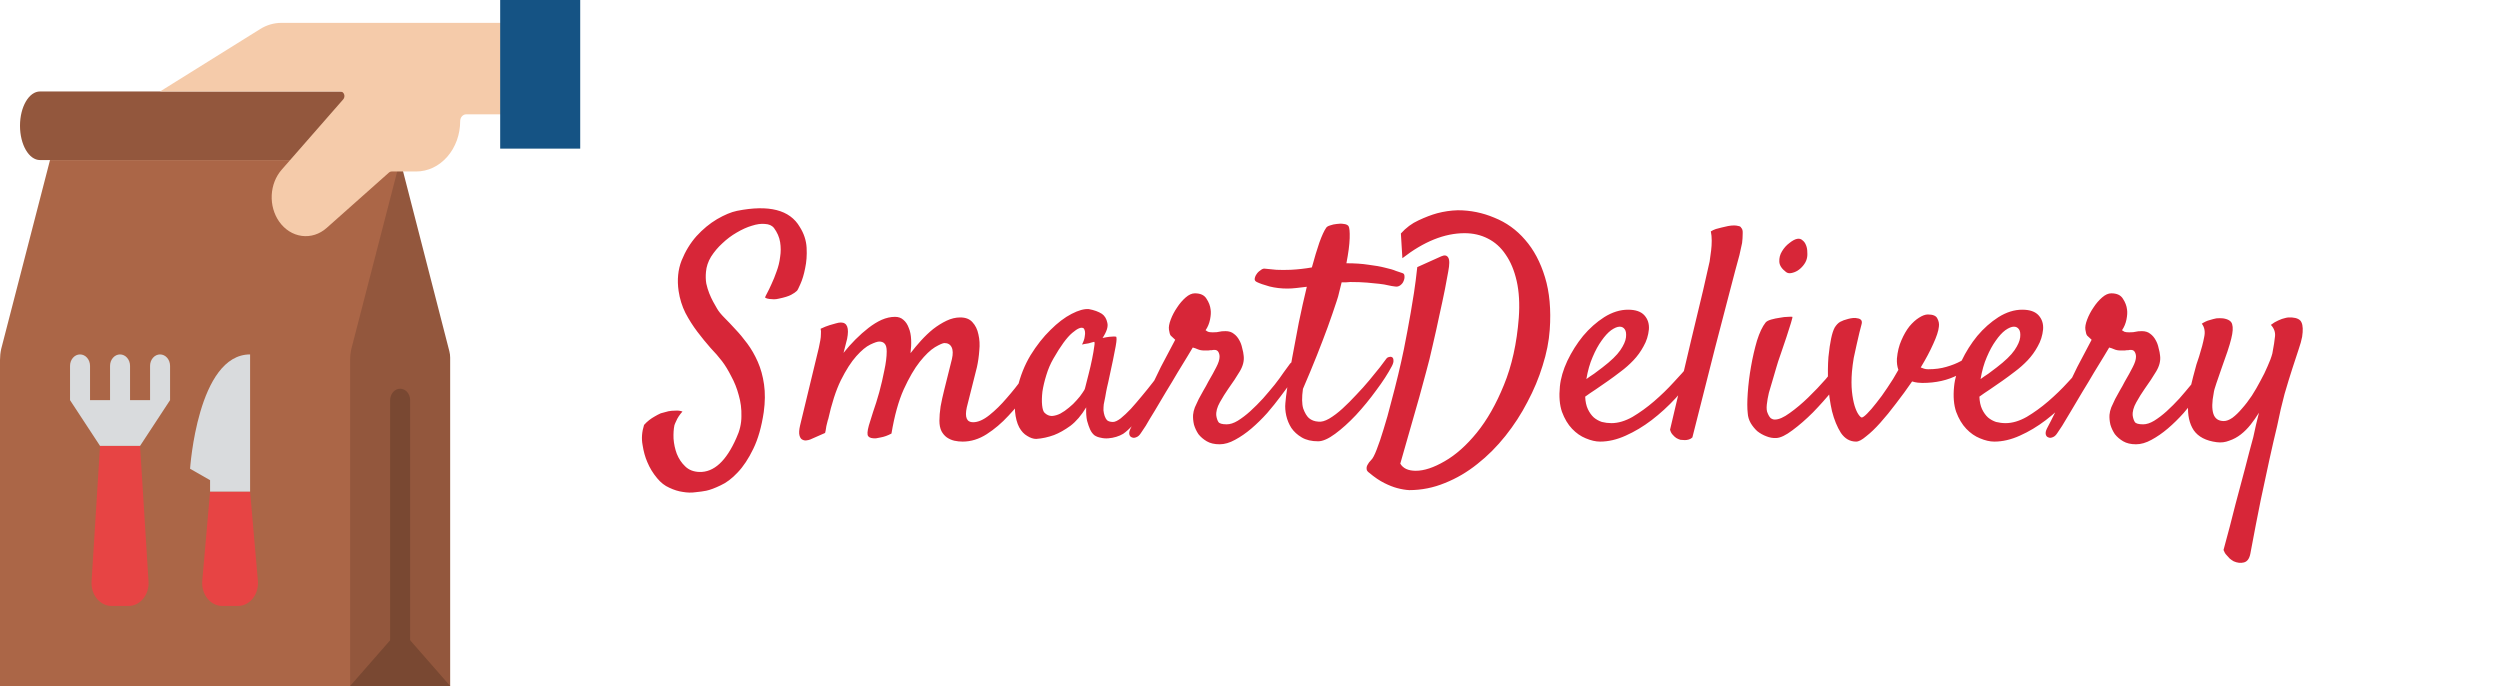 <svg width="164" height="45" viewBox="0 0 164 45" fill="none" xmlns="http://www.w3.org/2000/svg">
<path d="M26.25 10.5L29.478 23.043C29.513 23.18 29.531 23.323 29.531 23.466V45H19.031V10.5H26.25Z" fill="#93573D"/>
<path d="M26.25 42.75C26.076 42.75 25.909 42.671 25.786 42.53C25.663 42.39 25.594 42.199 25.594 42V26.25C25.594 26.051 25.663 25.86 25.786 25.72C25.909 25.579 26.076 25.5 26.25 25.5C26.424 25.5 26.591 25.579 26.714 25.72C26.837 25.86 26.906 26.051 26.906 26.25V42C26.906 42.199 26.837 42.39 26.714 42.53C26.591 42.671 26.424 42.75 26.25 42.75Z" fill="#794832"/>
<path d="M22.969 45H0V23.619C1.63521e-05 23.374 0.026 23.13 0.078 22.892L3.281 10.5H26.25L23.047 22.892C22.995 23.13 22.969 23.374 22.969 23.619V45Z" fill="#AB6647"/>
<path d="M8.434 39.75H7.316C7.136 39.75 6.957 39.708 6.792 39.625C6.627 39.543 6.478 39.423 6.355 39.272C6.232 39.121 6.138 38.943 6.078 38.749C6.018 38.555 5.994 38.349 6.007 38.143L6.562 29.25H9.187L9.743 38.143C9.756 38.349 9.732 38.555 9.672 38.749C9.612 38.943 9.518 39.121 9.395 39.272C9.272 39.423 9.123 39.543 8.958 39.625C8.793 39.708 8.614 39.75 8.434 39.75Z" fill="#E74444"/>
<path d="M15.612 39.75H14.575C14.392 39.75 14.211 39.706 14.043 39.621C13.875 39.536 13.725 39.412 13.602 39.257C13.479 39.101 13.386 38.918 13.329 38.719C13.271 38.52 13.251 38.309 13.269 38.101L13.781 32.25H16.406L16.918 38.101C16.936 38.309 16.916 38.52 16.859 38.719C16.802 38.918 16.709 39.101 16.585 39.257C16.462 39.412 16.312 39.536 16.145 39.621C15.977 39.706 15.796 39.75 15.612 39.75Z" fill="#E74444"/>
<path d="M2.625 6C1.9 6 1.312 7.007 1.312 8.25C1.312 9.493 1.9 10.5 2.625 10.5H26.25V6H2.625Z" fill="#93573D"/>
<path d="M30.188 7.947C30.188 8.381 30.113 8.811 29.968 9.211C29.822 9.612 29.61 9.976 29.341 10.283C29.073 10.589 28.754 10.833 28.404 10.999C28.053 11.165 27.677 11.25 27.298 11.25H25.685C25.626 11.25 25.569 11.272 25.522 11.314L21.427 14.954C20.963 15.366 20.377 15.553 19.794 15.474C19.21 15.396 18.678 15.058 18.311 14.534C17.968 14.043 17.795 13.425 17.825 12.798C17.856 12.171 18.087 11.579 18.476 11.135L22.517 6.516C22.554 6.474 22.579 6.42 22.59 6.361C22.6 6.303 22.595 6.242 22.574 6.187C22.554 6.131 22.52 6.084 22.477 6.051C22.433 6.018 22.382 6 22.33 6H10.5L17.072 1.903C17.496 1.639 17.972 1.5 18.456 1.5H35.173C35.243 1.5 35.31 1.532 35.36 1.589C35.41 1.645 35.438 1.722 35.438 1.802V7.198C35.438 7.278 35.41 7.355 35.36 7.411C35.31 7.468 35.243 7.5 35.173 7.5H30.579C30.528 7.5 30.477 7.512 30.429 7.534C30.382 7.557 30.339 7.589 30.302 7.631C30.266 7.673 30.237 7.722 30.217 7.776C30.198 7.83 30.188 7.889 30.188 7.947Z" fill="#F5CBAA"/>
<path d="M32.812 0H38.062V9.75H32.812V0Z" fill="#155384"/>
<path d="M22.969 45L26.25 41.25L29.531 45H22.969Z" fill="#794832"/>
<path d="M10.5 23.25C10.326 23.25 10.159 23.329 10.036 23.47C9.913 23.61 9.844 23.801 9.844 24V26.25H8.531V24C8.531 23.801 8.462 23.61 8.339 23.47C8.216 23.329 8.049 23.25 7.875 23.25C7.701 23.25 7.534 23.329 7.411 23.47C7.288 23.61 7.219 23.801 7.219 24V26.25H5.906V24C5.906 23.801 5.837 23.61 5.714 23.47C5.591 23.329 5.424 23.25 5.25 23.25C5.076 23.25 4.909 23.329 4.786 23.47C4.663 23.61 4.594 23.801 4.594 24V26.25L6.562 29.25H9.188L11.156 26.25V24C11.156 23.801 11.087 23.61 10.964 23.47C10.841 23.329 10.674 23.25 10.5 23.25Z" fill="#D9DBDD"/>
<path d="M13.781 32.25V31.5L12.469 30.75C12.469 30.75 12.961 23.25 16.406 23.25V32.25H13.781Z" fill="#D9DBDD"/>
<path d="M50.199 19.535C50.186 19.496 50.225 19.398 50.316 19.242C50.408 19.073 50.505 18.871 50.609 18.637C50.727 18.389 50.837 18.116 50.941 17.816C51.059 17.504 51.137 17.185 51.176 16.859C51.228 16.534 51.228 16.208 51.176 15.883C51.124 15.557 50.987 15.245 50.766 14.945C50.635 14.789 50.44 14.704 50.18 14.691C49.932 14.665 49.646 14.704 49.32 14.809C49.008 14.9 48.676 15.05 48.324 15.258C47.986 15.453 47.673 15.688 47.387 15.961C47.1 16.221 46.853 16.514 46.645 16.84C46.449 17.165 46.339 17.497 46.312 17.836C46.286 18.109 46.293 18.363 46.332 18.598C46.384 18.832 46.449 19.047 46.527 19.242C46.605 19.438 46.69 19.62 46.781 19.789C46.872 19.958 46.957 20.108 47.035 20.238C47.139 20.421 47.302 20.622 47.523 20.844C47.745 21.065 47.986 21.319 48.246 21.605C48.507 21.879 48.767 22.191 49.027 22.543C49.288 22.895 49.516 23.292 49.711 23.734C49.906 24.177 50.043 24.672 50.121 25.219C50.199 25.766 50.193 26.371 50.102 27.035C49.958 27.999 49.73 28.799 49.418 29.438C49.105 30.088 48.76 30.609 48.383 31C48.018 31.391 47.647 31.671 47.27 31.84C46.892 32.022 46.579 32.139 46.332 32.191C46.137 32.23 45.902 32.263 45.629 32.289C45.368 32.328 45.089 32.322 44.789 32.27C44.503 32.23 44.21 32.139 43.91 31.996C43.611 31.866 43.344 31.658 43.109 31.371C42.836 31.046 42.621 30.694 42.465 30.316C42.322 29.991 42.217 29.613 42.152 29.184C42.074 28.767 42.107 28.331 42.25 27.875C42.354 27.758 42.465 27.654 42.582 27.562C42.699 27.471 42.816 27.393 42.934 27.328C43.064 27.25 43.2 27.178 43.344 27.113C43.513 27.061 43.682 27.016 43.852 26.977C43.995 26.951 44.145 26.938 44.301 26.938C44.47 26.924 44.626 26.944 44.77 26.996C44.574 27.217 44.438 27.426 44.359 27.621C44.307 27.725 44.268 27.816 44.242 27.895C44.19 28.142 44.171 28.435 44.184 28.773C44.21 29.125 44.281 29.457 44.398 29.77C44.529 30.095 44.711 30.369 44.945 30.59C45.18 30.824 45.492 30.948 45.883 30.961C46.833 30.987 47.641 30.245 48.305 28.734C48.526 28.266 48.637 27.79 48.637 27.309C48.65 26.827 48.591 26.365 48.461 25.922C48.344 25.479 48.181 25.069 47.973 24.691C47.777 24.301 47.575 23.969 47.367 23.695C47.159 23.422 46.905 23.129 46.605 22.816C46.319 22.491 46.033 22.139 45.746 21.762C45.46 21.384 45.199 20.974 44.965 20.531C44.743 20.088 44.594 19.607 44.516 19.086C44.411 18.357 44.477 17.693 44.711 17.094C44.958 16.482 45.284 15.948 45.688 15.492C46.104 15.037 46.553 14.665 47.035 14.379C47.53 14.092 47.966 13.91 48.344 13.832C50.44 13.415 51.814 13.767 52.465 14.887C52.738 15.316 52.888 15.772 52.914 16.254C52.94 16.736 52.908 17.185 52.816 17.602C52.738 18.005 52.634 18.35 52.504 18.637C52.387 18.91 52.309 19.06 52.27 19.086C52.191 19.164 52.068 19.249 51.898 19.34C51.729 19.431 51.456 19.516 51.078 19.594C50.974 19.62 50.87 19.633 50.766 19.633C50.675 19.633 50.577 19.626 50.473 19.613C50.368 19.6 50.277 19.574 50.199 19.535ZM61.625 27.602C61.625 27.328 61.651 27.016 61.703 26.664C61.768 26.312 61.846 25.954 61.938 25.59C62.029 25.212 62.12 24.848 62.211 24.496C62.302 24.145 62.38 23.832 62.445 23.559C62.523 23.22 62.517 22.96 62.426 22.777C62.335 22.595 62.178 22.504 61.957 22.504C61.853 22.504 61.645 22.595 61.332 22.777C61.033 22.96 60.7 23.279 60.336 23.734C59.984 24.177 59.633 24.783 59.281 25.551C58.943 26.306 58.676 27.27 58.48 28.441C58.233 28.572 57.999 28.656 57.777 28.695C57.66 28.721 57.556 28.741 57.465 28.754C57.204 28.767 57.035 28.721 56.957 28.617C56.879 28.526 56.892 28.292 56.996 27.914C57.048 27.732 57.139 27.439 57.27 27.035C57.413 26.631 57.55 26.195 57.68 25.727C57.81 25.245 57.921 24.77 58.012 24.301C58.116 23.819 58.168 23.402 58.168 23.051C58.168 22.803 58.122 22.634 58.031 22.543C57.953 22.452 57.836 22.406 57.68 22.406C57.562 22.406 57.367 22.471 57.094 22.602C56.82 22.732 56.514 22.986 56.176 23.363C55.837 23.741 55.499 24.268 55.16 24.945C54.835 25.609 54.555 26.475 54.32 27.543V27.504C54.294 27.608 54.268 27.712 54.242 27.816C54.216 27.908 54.197 28.005 54.184 28.109C54.171 28.213 54.151 28.311 54.125 28.402L53.148 28.832C53.083 28.858 52.999 28.878 52.895 28.891C52.803 28.904 52.712 28.884 52.621 28.832C52.543 28.793 52.484 28.702 52.445 28.559C52.406 28.415 52.419 28.201 52.484 27.914L53.715 22.816C53.754 22.647 53.786 22.484 53.812 22.328C53.839 22.185 53.852 22.048 53.852 21.918C53.865 21.775 53.858 21.658 53.832 21.566C54.053 21.462 54.249 21.384 54.418 21.332C54.587 21.28 54.724 21.241 54.828 21.215C54.958 21.176 55.069 21.156 55.16 21.156C55.577 21.156 55.714 21.514 55.57 22.23C55.518 22.439 55.44 22.745 55.336 23.148C55.583 22.836 55.844 22.543 56.117 22.27C56.404 21.983 56.69 21.729 56.977 21.508C57.263 21.287 57.55 21.111 57.836 20.98C58.135 20.85 58.428 20.785 58.715 20.785C58.936 20.785 59.118 20.85 59.262 20.98C59.418 21.111 59.535 21.287 59.613 21.508C59.704 21.716 59.757 21.97 59.77 22.27C59.783 22.556 59.77 22.855 59.73 23.168C59.939 22.895 60.167 22.621 60.414 22.348C60.675 22.061 60.941 21.807 61.215 21.586C61.501 21.365 61.794 21.182 62.094 21.039C62.393 20.896 62.693 20.824 62.992 20.824C63.344 20.824 63.611 20.928 63.793 21.137C63.988 21.345 64.118 21.612 64.184 21.938C64.262 22.263 64.281 22.615 64.242 22.992C64.216 23.37 64.164 23.734 64.086 24.086L63.422 26.723C63.279 27.374 63.415 27.699 63.832 27.699C64.158 27.699 64.516 27.543 64.906 27.23C65.297 26.918 65.674 26.547 66.039 26.117C66.417 25.688 66.768 25.245 67.094 24.789C67.419 24.333 67.693 23.969 67.914 23.695C67.992 23.604 68.07 23.552 68.148 23.539C68.24 23.526 68.311 23.546 68.363 23.598C68.428 23.637 68.461 23.708 68.461 23.812C68.474 23.917 68.441 24.047 68.363 24.203C68.103 24.659 67.784 25.167 67.406 25.727C67.029 26.273 66.612 26.788 66.156 27.27C65.713 27.751 65.238 28.155 64.731 28.48C64.223 28.806 63.695 28.969 63.148 28.969C62.966 28.969 62.784 28.949 62.602 28.91C62.432 28.871 62.27 28.799 62.113 28.695C61.97 28.591 61.853 28.454 61.762 28.285C61.671 28.103 61.625 27.875 61.625 27.602ZM76.898 24.613C76.716 24.874 76.482 25.199 76.195 25.59C75.909 25.967 75.609 26.352 75.297 26.742C74.997 27.12 74.698 27.471 74.398 27.797C74.112 28.109 73.871 28.331 73.676 28.461C73.546 28.539 73.396 28.604 73.227 28.656C73.057 28.708 72.882 28.741 72.699 28.754C72.53 28.767 72.367 28.754 72.211 28.715C72.055 28.689 71.918 28.637 71.801 28.559C71.684 28.467 71.586 28.337 71.508 28.168C71.443 28.025 71.378 27.836 71.312 27.602C71.26 27.367 71.241 27.074 71.254 26.723C70.941 27.244 70.596 27.647 70.219 27.934C69.841 28.207 69.483 28.409 69.144 28.539C68.754 28.682 68.363 28.767 67.973 28.793C67.79 28.793 67.595 28.728 67.387 28.598C67.178 28.48 67.003 28.292 66.859 28.031C66.716 27.758 66.625 27.413 66.586 26.996C66.547 26.566 66.599 26.059 66.742 25.473C66.924 24.678 67.211 23.956 67.602 23.305C68.005 22.654 68.441 22.1 68.91 21.645C69.379 21.176 69.841 20.824 70.297 20.59C70.753 20.355 71.13 20.251 71.43 20.277C71.781 20.342 72.068 20.447 72.289 20.59C72.471 20.72 72.588 20.915 72.641 21.176C72.706 21.423 72.602 21.755 72.328 22.172C72.51 22.133 72.66 22.107 72.777 22.094C72.908 22.081 73.005 22.074 73.07 22.074C73.148 22.074 73.201 22.081 73.227 22.094C73.24 22.12 73.246 22.178 73.246 22.27C73.246 22.348 73.227 22.497 73.188 22.719C73.148 22.94 73.09 23.24 73.012 23.617C72.934 23.995 72.829 24.483 72.699 25.082C72.673 25.199 72.647 25.31 72.621 25.414C72.608 25.505 72.588 25.603 72.562 25.707C72.549 25.798 72.53 25.909 72.504 26.039C72.478 26.169 72.445 26.332 72.406 26.527C72.393 26.645 72.387 26.775 72.387 26.918C72.4 27.048 72.426 27.172 72.465 27.289C72.504 27.406 72.562 27.504 72.641 27.582C72.732 27.647 72.856 27.68 73.012 27.68C73.142 27.68 73.311 27.602 73.519 27.445C73.728 27.276 73.949 27.068 74.184 26.82C74.418 26.56 74.659 26.28 74.906 25.98C75.167 25.668 75.408 25.369 75.629 25.082C75.85 24.796 76.046 24.542 76.215 24.32C76.397 24.099 76.527 23.936 76.606 23.832C76.71 23.715 76.814 23.65 76.918 23.637C77.022 23.611 77.1 23.637 77.152 23.715C77.204 23.793 77.211 23.91 77.172 24.066C77.146 24.223 77.055 24.405 76.898 24.613ZM71.176 25.473C71.241 25.212 71.319 24.906 71.41 24.555C71.501 24.203 71.579 23.865 71.644 23.539C71.71 23.213 71.755 22.947 71.781 22.738C71.82 22.517 71.814 22.413 71.762 22.426C71.697 22.439 71.625 22.458 71.547 22.484C71.482 22.51 71.397 22.53 71.293 22.543C71.189 22.556 71.085 22.576 70.981 22.602C71.085 22.393 71.143 22.224 71.156 22.094C71.182 21.951 71.189 21.84 71.176 21.762C71.163 21.671 71.137 21.599 71.098 21.547C70.954 21.43 70.701 21.527 70.336 21.84C69.984 22.139 69.574 22.699 69.106 23.52C68.91 23.858 68.754 24.223 68.637 24.613C68.519 24.991 68.435 25.349 68.383 25.688C68.344 26.026 68.337 26.326 68.363 26.586C68.389 26.833 68.441 26.996 68.519 27.074C68.663 27.217 68.826 27.289 69.008 27.289C69.19 27.276 69.372 27.224 69.555 27.133C69.75 27.029 69.939 26.898 70.121 26.742C70.316 26.586 70.486 26.423 70.629 26.254C70.785 26.085 70.909 25.928 71 25.785C71.104 25.642 71.163 25.538 71.176 25.473ZM74.848 28.402C74.757 28.546 74.659 28.637 74.555 28.676C74.438 28.728 74.34 28.734 74.262 28.695C74.171 28.669 74.112 28.604 74.086 28.5C74.06 28.396 74.086 28.266 74.164 28.109C74.203 28.031 74.294 27.855 74.438 27.582C74.568 27.309 74.731 26.983 74.926 26.605C75.108 26.215 75.31 25.798 75.531 25.355C75.753 24.9 75.961 24.47 76.156 24.066C76.365 23.663 76.553 23.305 76.723 22.992C76.892 22.667 77.016 22.432 77.094 22.289C76.951 22.159 76.853 22.068 76.801 22.016C76.749 21.951 76.71 21.82 76.684 21.625C76.658 21.456 76.697 21.234 76.801 20.961C76.905 20.688 77.042 20.427 77.211 20.18C77.38 19.919 77.569 19.698 77.777 19.516C77.986 19.333 78.188 19.242 78.383 19.242C78.747 19.242 79.001 19.359 79.144 19.594C79.301 19.828 79.392 20.069 79.418 20.316C79.444 20.486 79.431 20.701 79.379 20.961C79.327 21.221 79.229 21.456 79.086 21.664C79.125 21.69 79.177 21.723 79.242 21.762C79.307 21.788 79.412 21.801 79.555 21.801C79.763 21.801 79.906 21.788 79.984 21.762C80.076 21.736 80.212 21.723 80.394 21.723C80.616 21.723 80.798 21.781 80.941 21.898C81.085 22.003 81.202 22.139 81.293 22.309C81.384 22.465 81.449 22.641 81.488 22.836C81.54 23.018 81.573 23.188 81.586 23.344C81.625 23.669 81.54 24.008 81.332 24.359C81.124 24.711 80.87 25.095 80.57 25.512C80.388 25.772 80.206 26.065 80.023 26.391C79.841 26.716 79.763 27.009 79.789 27.27C79.815 27.439 79.861 27.576 79.926 27.68C79.991 27.784 80.173 27.836 80.473 27.836C80.694 27.836 80.935 27.758 81.195 27.602C81.469 27.432 81.742 27.224 82.016 26.977C82.302 26.716 82.582 26.436 82.856 26.137C83.129 25.824 83.383 25.525 83.617 25.238C83.852 24.939 84.047 24.672 84.203 24.438C84.372 24.203 84.496 24.034 84.574 23.93C84.639 23.826 84.724 23.754 84.828 23.715C84.932 23.676 85.023 23.676 85.102 23.715C85.18 23.754 85.225 23.832 85.238 23.949C85.264 24.066 85.219 24.223 85.102 24.418C85.023 24.548 84.887 24.756 84.691 25.043C84.509 25.329 84.281 25.648 84.008 26C83.747 26.352 83.454 26.716 83.129 27.094C82.803 27.458 82.458 27.797 82.094 28.109C81.742 28.409 81.384 28.656 81.019 28.852C80.668 29.047 80.329 29.145 80.004 29.145C79.665 29.145 79.385 29.079 79.164 28.949C78.943 28.819 78.76 28.663 78.617 28.48C78.487 28.285 78.389 28.077 78.324 27.855C78.272 27.621 78.253 27.406 78.266 27.211C78.279 27.055 78.318 26.892 78.383 26.723C78.461 26.54 78.546 26.358 78.637 26.176C78.741 25.98 78.845 25.792 78.949 25.609C79.066 25.414 79.171 25.225 79.262 25.043C79.483 24.665 79.659 24.346 79.789 24.086C79.932 23.812 80.004 23.585 80.004 23.402C80.004 23.285 79.978 23.181 79.926 23.09C79.874 22.999 79.789 22.953 79.672 22.953C79.594 22.953 79.535 22.96 79.496 22.973C79.47 22.973 79.438 22.973 79.398 22.973C79.372 22.973 79.327 22.979 79.262 22.992C79.21 22.992 79.125 22.992 79.008 22.992C78.838 22.992 78.695 22.966 78.578 22.914C78.461 22.862 78.35 22.823 78.246 22.797C78.194 22.888 78.077 23.083 77.894 23.383C77.712 23.682 77.497 24.034 77.25 24.438C77.016 24.841 76.762 25.264 76.488 25.707C76.228 26.15 75.981 26.566 75.746 26.957C75.512 27.335 75.316 27.66 75.16 27.934C74.991 28.194 74.887 28.35 74.848 28.402ZM90.922 23.559C90.974 23.48 91.039 23.435 91.117 23.422C91.208 23.396 91.28 23.402 91.332 23.441C91.384 23.48 91.41 23.546 91.41 23.637C91.423 23.728 91.391 23.852 91.312 24.008C91.052 24.503 90.707 25.037 90.277 25.609C89.861 26.182 89.418 26.723 88.949 27.23C88.481 27.725 88.025 28.135 87.582 28.461C87.139 28.787 86.768 28.949 86.469 28.949C86.039 28.949 85.681 28.865 85.394 28.695C85.108 28.526 84.88 28.318 84.711 28.07C84.555 27.823 84.444 27.556 84.379 27.27C84.314 26.97 84.294 26.697 84.32 26.449C84.333 26.241 84.379 25.87 84.457 25.336C84.535 24.789 84.639 24.164 84.769 23.461C84.9 22.745 85.043 21.983 85.199 21.176C85.368 20.355 85.544 19.568 85.727 18.812C85.505 18.838 85.284 18.865 85.062 18.891C84.841 18.917 84.639 18.93 84.457 18.93C84.04 18.93 83.65 18.884 83.285 18.793C82.908 18.689 82.628 18.591 82.445 18.5C82.341 18.448 82.296 18.376 82.309 18.285C82.322 18.181 82.361 18.083 82.426 17.992C82.491 17.888 82.576 17.803 82.68 17.738C82.771 17.66 82.856 17.621 82.934 17.621C83.181 17.647 83.448 17.673 83.734 17.699C84.021 17.712 84.333 17.712 84.672 17.699C84.919 17.686 85.154 17.667 85.375 17.641C85.609 17.615 85.837 17.582 86.059 17.543C86.228 16.918 86.391 16.378 86.547 15.922C86.716 15.453 86.866 15.128 86.996 14.945C87.035 14.88 87.12 14.828 87.25 14.789C87.393 14.737 87.543 14.704 87.699 14.691C87.856 14.665 88.005 14.665 88.148 14.691C88.292 14.704 88.396 14.75 88.461 14.828C88.526 14.932 88.552 15.199 88.539 15.629C88.526 16.059 88.454 16.605 88.324 17.27C88.871 17.27 89.353 17.302 89.769 17.367C90.199 17.419 90.564 17.484 90.863 17.562C91.163 17.628 91.404 17.699 91.586 17.777C91.768 17.842 91.905 17.888 91.996 17.914C92.087 17.94 92.133 18.005 92.133 18.109C92.146 18.213 92.126 18.324 92.074 18.441C92.035 18.546 91.963 18.637 91.859 18.715C91.755 18.793 91.638 18.819 91.508 18.793C91.378 18.78 91.228 18.754 91.059 18.715C90.902 18.676 90.707 18.643 90.473 18.617C90.251 18.591 89.984 18.565 89.672 18.539C89.359 18.513 88.995 18.5 88.578 18.5C88.5 18.5 88.409 18.506 88.305 18.52C88.213 18.52 88.116 18.52 88.012 18.52C87.96 18.728 87.908 18.936 87.856 19.145C87.816 19.34 87.758 19.548 87.68 19.77C87.51 20.29 87.315 20.857 87.094 21.469C86.898 22.003 86.664 22.615 86.391 23.305C86.117 23.995 85.811 24.73 85.473 25.512C85.394 26.072 85.401 26.501 85.492 26.801C85.596 27.087 85.72 27.296 85.863 27.426C86.033 27.569 86.241 27.647 86.488 27.66C86.684 27.686 86.918 27.621 87.191 27.465C87.478 27.296 87.771 27.074 88.07 26.801C88.37 26.527 88.669 26.228 88.969 25.902C89.281 25.577 89.568 25.258 89.828 24.945C90.088 24.633 90.316 24.353 90.512 24.105C90.707 23.845 90.844 23.663 90.922 23.559ZM89.828 31.02C89.711 30.941 89.652 30.857 89.652 30.766C89.639 30.674 89.659 30.583 89.711 30.492C89.763 30.388 89.841 30.284 89.945 30.18C90.049 30.088 90.173 29.854 90.316 29.477C90.46 29.112 90.609 28.669 90.766 28.148C90.935 27.615 91.098 27.035 91.254 26.41C91.423 25.785 91.579 25.173 91.723 24.574C91.866 23.975 91.99 23.422 92.094 22.914C92.198 22.406 92.276 22.003 92.328 21.703C92.393 21.338 92.465 20.941 92.543 20.512C92.608 20.134 92.68 19.698 92.758 19.203C92.836 18.695 92.908 18.135 92.973 17.523L94.535 16.82C94.757 16.716 94.913 16.742 95.004 16.898C95.095 17.042 95.095 17.348 95.004 17.816C94.965 18.051 94.893 18.435 94.789 18.969C94.685 19.49 94.561 20.069 94.418 20.707C94.288 21.332 94.144 21.977 93.988 22.641C93.845 23.292 93.702 23.871 93.559 24.379C93.428 24.861 93.279 25.414 93.109 26.039C92.81 27.107 92.393 28.565 91.859 30.414C92.042 30.727 92.38 30.883 92.875 30.883C93.422 30.883 94.053 30.674 94.769 30.258C95.499 29.841 96.202 29.216 96.879 28.383C97.556 27.549 98.148 26.508 98.656 25.258C99.177 23.995 99.503 22.523 99.633 20.844C99.698 19.932 99.652 19.131 99.496 18.441C99.34 17.751 99.099 17.172 98.773 16.703C98.461 16.234 98.07 15.883 97.602 15.648C97.146 15.414 96.638 15.297 96.078 15.297C94.763 15.297 93.402 15.844 91.996 16.938L91.898 15.316C92.237 14.939 92.621 14.652 93.051 14.457C93.493 14.249 93.904 14.092 94.281 13.988C94.724 13.871 95.173 13.806 95.629 13.793C96.462 13.793 97.263 13.956 98.031 14.281C98.812 14.594 99.483 15.075 100.043 15.727C100.616 16.378 101.052 17.198 101.352 18.188C101.651 19.164 101.755 20.31 101.664 21.625C101.612 22.38 101.456 23.168 101.195 23.988C100.948 24.796 100.616 25.59 100.199 26.371C99.796 27.152 99.314 27.895 98.754 28.598C98.194 29.301 97.582 29.913 96.918 30.434C96.254 30.967 95.544 31.384 94.789 31.684C94.034 31.996 93.253 32.152 92.445 32.152C92.198 32.139 91.931 32.094 91.644 32.016C91.397 31.951 91.117 31.84 90.805 31.684C90.492 31.527 90.167 31.306 89.828 31.02ZM111.254 24.438C110.863 25.01 110.421 25.57 109.926 26.117C109.431 26.651 108.904 27.133 108.344 27.562C107.797 27.979 107.23 28.318 106.645 28.578C106.072 28.838 105.512 28.969 104.965 28.969C104.678 28.969 104.366 28.897 104.027 28.754C103.702 28.624 103.402 28.415 103.129 28.129C102.855 27.842 102.634 27.471 102.465 27.016C102.309 26.56 102.263 26.006 102.328 25.355C102.38 24.822 102.543 24.262 102.816 23.676C103.103 23.077 103.448 22.53 103.852 22.035C104.268 21.54 104.73 21.13 105.238 20.805C105.759 20.479 106.28 20.316 106.801 20.316C107.296 20.316 107.654 20.44 107.875 20.688C108.096 20.935 108.194 21.241 108.168 21.605C108.129 22.009 108.012 22.38 107.816 22.719C107.634 23.057 107.413 23.363 107.152 23.637C106.892 23.91 106.612 24.158 106.312 24.379C106.026 24.6 105.753 24.802 105.492 24.984C105.206 25.18 104.932 25.369 104.672 25.551C104.411 25.72 104.184 25.876 103.988 26.02C104.001 26.345 104.06 26.619 104.164 26.84C104.268 27.061 104.398 27.244 104.555 27.387C104.711 27.517 104.887 27.615 105.082 27.68C105.29 27.732 105.499 27.758 105.707 27.758C106.15 27.758 106.612 27.621 107.094 27.348C107.576 27.061 108.044 26.723 108.5 26.332C108.969 25.928 109.398 25.512 109.789 25.082C110.193 24.652 110.525 24.281 110.785 23.969C110.876 23.865 110.967 23.806 111.059 23.793C111.163 23.767 111.241 23.78 111.293 23.832C111.358 23.871 111.391 23.949 111.391 24.066C111.391 24.171 111.345 24.294 111.254 24.438ZM106.254 21.43C106.098 21.43 105.909 21.508 105.688 21.664C105.479 21.82 105.271 22.048 105.062 22.348C104.854 22.634 104.659 22.992 104.477 23.422C104.294 23.838 104.158 24.32 104.066 24.867C104.223 24.75 104.392 24.633 104.574 24.516C104.757 24.385 104.939 24.249 105.121 24.105C105.681 23.676 106.072 23.298 106.293 22.973C106.514 22.647 106.638 22.367 106.664 22.133C106.69 21.885 106.664 21.71 106.586 21.605C106.508 21.488 106.397 21.43 106.254 21.43ZM109.555 28.188C110.128 25.779 110.583 23.845 110.922 22.387C111.273 20.928 111.54 19.815 111.723 19.047C111.931 18.135 112.074 17.504 112.152 17.152C112.191 16.905 112.224 16.664 112.25 16.43C112.276 16.221 112.289 16.006 112.289 15.785C112.289 15.564 112.27 15.362 112.23 15.18C112.335 15.115 112.445 15.062 112.562 15.023C112.693 14.984 112.816 14.952 112.934 14.926C113.077 14.887 113.22 14.854 113.363 14.828C113.507 14.802 113.637 14.789 113.754 14.789C113.858 14.789 113.956 14.802 114.047 14.828C114.138 14.841 114.197 14.88 114.223 14.945C114.301 15.01 114.333 15.141 114.32 15.336C114.32 15.531 114.307 15.733 114.281 15.941C114.229 16.189 114.171 16.456 114.105 16.742C113.949 17.302 113.734 18.109 113.461 19.164C113.227 20.062 112.908 21.287 112.504 22.836C112.113 24.385 111.618 26.338 111.02 28.695C110.954 28.76 110.876 28.806 110.785 28.832C110.694 28.858 110.609 28.871 110.531 28.871C110.44 28.871 110.342 28.865 110.238 28.852C110.147 28.826 110.056 28.787 109.965 28.734C109.887 28.682 109.809 28.611 109.73 28.52C109.652 28.441 109.594 28.331 109.555 28.188ZM118.52 16.996C118.48 17.139 118.402 17.283 118.285 17.426C118.181 17.556 118.057 17.667 117.914 17.758C117.784 17.836 117.647 17.888 117.504 17.914C117.361 17.94 117.243 17.914 117.152 17.836C116.879 17.628 116.736 17.406 116.723 17.172C116.71 16.924 116.768 16.697 116.898 16.488C117.029 16.267 117.191 16.085 117.387 15.941C117.582 15.785 117.751 15.694 117.895 15.668C118.038 15.642 118.155 15.675 118.246 15.766C118.35 15.844 118.428 15.954 118.48 16.098C118.533 16.228 118.559 16.378 118.559 16.547C118.572 16.716 118.559 16.866 118.52 16.996ZM115.824 21.156C115.889 21.078 116.013 21.013 116.195 20.961C116.378 20.909 116.566 20.87 116.762 20.844C116.957 20.805 117.133 20.785 117.289 20.785C117.458 20.772 117.556 20.772 117.582 20.785C117.595 20.798 117.562 20.935 117.484 21.195C117.406 21.456 117.309 21.762 117.191 22.113C117.074 22.465 116.951 22.829 116.82 23.207C116.69 23.572 116.592 23.871 116.527 24.105C116.462 24.34 116.384 24.607 116.293 24.906C116.202 25.193 116.117 25.479 116.039 25.766C115.974 26.039 115.928 26.299 115.902 26.547C115.876 26.794 115.896 26.983 115.961 27.113C116.026 27.27 116.098 27.38 116.176 27.445C116.254 27.497 116.339 27.523 116.43 27.523C116.69 27.523 117.016 27.38 117.406 27.094C117.81 26.807 118.214 26.469 118.617 26.078C119.034 25.674 119.418 25.271 119.77 24.867C120.121 24.451 120.382 24.119 120.551 23.871C120.655 23.741 120.759 23.656 120.863 23.617C120.98 23.578 121.072 23.585 121.137 23.637C121.215 23.689 121.254 23.773 121.254 23.891C121.267 24.008 121.228 24.145 121.137 24.301C120.928 24.665 120.622 25.102 120.219 25.609C119.815 26.104 119.385 26.586 118.93 27.055C118.474 27.51 118.025 27.901 117.582 28.227C117.152 28.552 116.801 28.721 116.527 28.734C116.306 28.747 116.085 28.708 115.863 28.617C115.655 28.539 115.46 28.428 115.277 28.285C115.108 28.129 114.965 27.953 114.848 27.758C114.73 27.549 114.665 27.335 114.652 27.113C114.613 26.788 114.613 26.345 114.652 25.785C114.691 25.212 114.763 24.633 114.867 24.047C114.971 23.448 115.102 22.881 115.258 22.348C115.427 21.814 115.616 21.417 115.824 21.156ZM125.434 25.023C125.095 25.518 124.743 26 124.379 26.469C124.027 26.938 123.682 27.361 123.344 27.738C123.018 28.103 122.712 28.396 122.426 28.617C122.152 28.852 121.931 28.969 121.762 28.969C121.358 28.969 121.026 28.78 120.766 28.402C120.518 28.012 120.323 27.537 120.18 26.977C120.049 26.404 119.965 25.798 119.926 25.16C119.9 24.509 119.906 23.93 119.945 23.422C119.997 22.914 120.056 22.51 120.121 22.211C120.186 21.898 120.264 21.658 120.355 21.488C120.46 21.319 120.577 21.195 120.707 21.117C120.85 21.039 121.026 20.974 121.234 20.922C121.326 20.896 121.43 20.876 121.547 20.863C121.664 20.85 121.768 20.857 121.859 20.883C121.964 20.896 122.042 20.935 122.094 21C122.146 21.065 122.152 21.163 122.113 21.293C122.087 21.41 122.042 21.586 121.977 21.82C121.924 22.042 121.866 22.296 121.801 22.582C121.736 22.869 121.671 23.168 121.605 23.48C121.553 23.793 121.514 24.092 121.488 24.379C121.449 24.874 121.449 25.31 121.488 25.688C121.527 26.052 121.586 26.365 121.664 26.625C121.742 26.872 121.827 27.061 121.918 27.191C122.009 27.322 122.081 27.387 122.133 27.387C122.198 27.387 122.315 27.302 122.484 27.133C122.667 26.951 122.868 26.716 123.09 26.43C123.324 26.143 123.565 25.811 123.812 25.434C124.073 25.056 124.314 24.665 124.535 24.262C124.457 24.053 124.424 23.806 124.438 23.52C124.477 23.077 124.574 22.68 124.73 22.328C124.887 21.963 125.062 21.658 125.258 21.41C125.466 21.163 125.674 20.974 125.883 20.844C126.104 20.701 126.299 20.629 126.469 20.629C126.807 20.629 127.016 20.72 127.094 20.902C127.185 21.072 127.217 21.247 127.191 21.43C127.165 21.703 127.042 22.081 126.82 22.562C126.612 23.031 126.339 23.546 126 24.105C126.065 24.131 126.137 24.158 126.215 24.184C126.293 24.21 126.384 24.223 126.488 24.223C126.931 24.223 127.328 24.171 127.68 24.066C128.044 23.962 128.357 23.838 128.617 23.695C128.891 23.552 129.118 23.402 129.301 23.246C129.496 23.077 129.652 22.94 129.77 22.836C129.848 22.758 129.926 22.719 130.004 22.719C130.082 22.719 130.147 22.738 130.199 22.777C130.251 22.816 130.277 22.875 130.277 22.953C130.277 23.031 130.238 23.116 130.16 23.207C129.691 23.78 129.118 24.242 128.441 24.594C127.777 24.945 126.996 25.121 126.098 25.121C126.02 25.121 125.922 25.115 125.805 25.102C125.688 25.088 125.564 25.062 125.434 25.023ZM137.113 24.438C136.723 25.01 136.28 25.57 135.785 26.117C135.29 26.651 134.763 27.133 134.203 27.562C133.656 27.979 133.09 28.318 132.504 28.578C131.931 28.838 131.371 28.969 130.824 28.969C130.538 28.969 130.225 28.897 129.887 28.754C129.561 28.624 129.262 28.415 128.988 28.129C128.715 27.842 128.493 27.471 128.324 27.016C128.168 26.56 128.122 26.006 128.188 25.355C128.24 24.822 128.402 24.262 128.676 23.676C128.962 23.077 129.307 22.53 129.711 22.035C130.128 21.54 130.59 21.13 131.098 20.805C131.618 20.479 132.139 20.316 132.66 20.316C133.155 20.316 133.513 20.44 133.734 20.688C133.956 20.935 134.053 21.241 134.027 21.605C133.988 22.009 133.871 22.38 133.676 22.719C133.493 23.057 133.272 23.363 133.012 23.637C132.751 23.91 132.471 24.158 132.172 24.379C131.885 24.6 131.612 24.802 131.352 24.984C131.065 25.18 130.792 25.369 130.531 25.551C130.271 25.72 130.043 25.876 129.848 26.02C129.861 26.345 129.919 26.619 130.023 26.84C130.128 27.061 130.258 27.244 130.414 27.387C130.57 27.517 130.746 27.615 130.941 27.68C131.15 27.732 131.358 27.758 131.566 27.758C132.009 27.758 132.471 27.621 132.953 27.348C133.435 27.061 133.904 26.723 134.359 26.332C134.828 25.928 135.258 25.512 135.648 25.082C136.052 24.652 136.384 24.281 136.645 23.969C136.736 23.865 136.827 23.806 136.918 23.793C137.022 23.767 137.1 23.78 137.152 23.832C137.217 23.871 137.25 23.949 137.25 24.066C137.25 24.171 137.204 24.294 137.113 24.438ZM132.113 21.43C131.957 21.43 131.768 21.508 131.547 21.664C131.339 21.82 131.13 22.048 130.922 22.348C130.714 22.634 130.518 22.992 130.336 23.422C130.154 23.838 130.017 24.32 129.926 24.867C130.082 24.75 130.251 24.633 130.434 24.516C130.616 24.385 130.798 24.249 130.98 24.105C131.54 23.676 131.931 23.298 132.152 22.973C132.374 22.647 132.497 22.367 132.523 22.133C132.549 21.885 132.523 21.71 132.445 21.605C132.367 21.488 132.257 21.43 132.113 21.43ZM134.965 28.402C134.874 28.546 134.776 28.637 134.672 28.676C134.555 28.728 134.457 28.734 134.379 28.695C134.288 28.669 134.229 28.604 134.203 28.5C134.177 28.396 134.203 28.266 134.281 28.109C134.32 28.031 134.411 27.855 134.555 27.582C134.685 27.309 134.848 26.983 135.043 26.605C135.225 26.215 135.427 25.798 135.648 25.355C135.87 24.9 136.078 24.47 136.273 24.066C136.482 23.663 136.671 23.305 136.84 22.992C137.009 22.667 137.133 22.432 137.211 22.289C137.068 22.159 136.97 22.068 136.918 22.016C136.866 21.951 136.827 21.82 136.801 21.625C136.775 21.456 136.814 21.234 136.918 20.961C137.022 20.688 137.159 20.427 137.328 20.18C137.497 19.919 137.686 19.698 137.895 19.516C138.103 19.333 138.305 19.242 138.5 19.242C138.865 19.242 139.118 19.359 139.262 19.594C139.418 19.828 139.509 20.069 139.535 20.316C139.561 20.486 139.548 20.701 139.496 20.961C139.444 21.221 139.346 21.456 139.203 21.664C139.242 21.69 139.294 21.723 139.359 21.762C139.424 21.788 139.529 21.801 139.672 21.801C139.88 21.801 140.023 21.788 140.102 21.762C140.193 21.736 140.329 21.723 140.512 21.723C140.733 21.723 140.915 21.781 141.059 21.898C141.202 22.003 141.319 22.139 141.41 22.309C141.501 22.465 141.566 22.641 141.605 22.836C141.658 23.018 141.69 23.188 141.703 23.344C141.742 23.669 141.658 24.008 141.449 24.359C141.241 24.711 140.987 25.095 140.688 25.512C140.505 25.772 140.323 26.065 140.141 26.391C139.958 26.716 139.88 27.009 139.906 27.27C139.932 27.439 139.978 27.576 140.043 27.68C140.108 27.784 140.29 27.836 140.59 27.836C140.811 27.836 141.052 27.758 141.312 27.602C141.586 27.432 141.859 27.224 142.133 26.977C142.419 26.716 142.699 26.436 142.973 26.137C143.246 25.824 143.5 25.525 143.734 25.238C143.969 24.939 144.164 24.672 144.32 24.438C144.49 24.203 144.613 24.034 144.691 23.93C144.757 23.826 144.841 23.754 144.945 23.715C145.049 23.676 145.141 23.676 145.219 23.715C145.297 23.754 145.342 23.832 145.355 23.949C145.382 24.066 145.336 24.223 145.219 24.418C145.141 24.548 145.004 24.756 144.809 25.043C144.626 25.329 144.398 25.648 144.125 26C143.865 26.352 143.572 26.716 143.246 27.094C142.921 27.458 142.576 27.797 142.211 28.109C141.859 28.409 141.501 28.656 141.137 28.852C140.785 29.047 140.447 29.145 140.121 29.145C139.783 29.145 139.503 29.079 139.281 28.949C139.06 28.819 138.878 28.663 138.734 28.48C138.604 28.285 138.507 28.077 138.441 27.855C138.389 27.621 138.37 27.406 138.383 27.211C138.396 27.055 138.435 26.892 138.5 26.723C138.578 26.54 138.663 26.358 138.754 26.176C138.858 25.98 138.962 25.792 139.066 25.609C139.184 25.414 139.288 25.225 139.379 25.043C139.6 24.665 139.776 24.346 139.906 24.086C140.049 23.812 140.121 23.585 140.121 23.402C140.121 23.285 140.095 23.181 140.043 23.09C139.991 22.999 139.906 22.953 139.789 22.953C139.711 22.953 139.652 22.96 139.613 22.973C139.587 22.973 139.555 22.973 139.516 22.973C139.49 22.973 139.444 22.979 139.379 22.992C139.327 22.992 139.242 22.992 139.125 22.992C138.956 22.992 138.812 22.966 138.695 22.914C138.578 22.862 138.467 22.823 138.363 22.797C138.311 22.888 138.194 23.083 138.012 23.383C137.829 23.682 137.615 24.034 137.367 24.438C137.133 24.841 136.879 25.264 136.605 25.707C136.345 26.15 136.098 26.566 135.863 26.957C135.629 27.335 135.434 27.66 135.277 27.934C135.108 28.194 135.004 28.35 134.965 28.402ZM148.969 21.312C149.138 21.182 149.301 21.085 149.457 21.02C149.626 20.941 149.776 20.889 149.906 20.863C150.049 20.824 150.193 20.811 150.336 20.824C150.688 20.85 150.902 20.961 150.98 21.156C151.072 21.352 151.085 21.664 151.02 22.094C150.98 22.315 150.902 22.595 150.785 22.934C150.668 23.272 150.531 23.689 150.375 24.184C150.219 24.665 150.049 25.219 149.867 25.844C149.698 26.469 149.535 27.172 149.379 27.953C149.223 28.591 149.053 29.327 148.871 30.16C148.715 30.889 148.526 31.768 148.305 32.797C148.096 33.825 147.868 35.004 147.621 36.332C147.556 36.658 147.413 36.846 147.191 36.898C146.983 36.95 146.762 36.925 146.527 36.82C146.436 36.768 146.352 36.71 146.273 36.645C146.208 36.579 146.137 36.501 146.059 36.41C145.98 36.332 145.915 36.221 145.863 36.078C146.163 34.984 146.423 33.988 146.645 33.09C146.879 32.191 147.087 31.41 147.27 30.746C147.465 29.978 147.647 29.288 147.816 28.676C147.882 28.402 147.94 28.135 147.992 27.875C148.057 27.602 148.122 27.335 148.188 27.074C148.018 27.348 147.836 27.608 147.641 27.855C147.445 28.103 147.23 28.318 146.996 28.5C146.762 28.682 146.508 28.819 146.234 28.91C145.974 29.014 145.701 29.047 145.414 29.008C144.711 28.917 144.21 28.656 143.91 28.227C143.624 27.797 143.5 27.237 143.539 26.547C143.552 26.273 143.591 25.974 143.656 25.648C143.721 25.323 143.793 25.01 143.871 24.711C143.949 24.412 144.021 24.145 144.086 23.91C144.164 23.663 144.223 23.487 144.262 23.383C144.418 22.888 144.529 22.465 144.594 22.113C144.672 21.762 144.62 21.469 144.438 21.234C144.62 21.117 144.789 21.039 144.945 21C145.115 20.948 145.264 20.909 145.395 20.883C145.538 20.87 145.681 20.87 145.824 20.883C146.176 20.935 146.378 21.065 146.43 21.273C146.495 21.482 146.475 21.794 146.371 22.211C146.319 22.432 146.234 22.719 146.117 23.07C146 23.409 145.876 23.76 145.746 24.125C145.616 24.49 145.499 24.828 145.395 25.141C145.29 25.44 145.232 25.655 145.219 25.785C145.102 26.371 145.095 26.827 145.199 27.152C145.303 27.465 145.531 27.621 145.883 27.621C146.052 27.621 146.241 27.549 146.449 27.406C146.658 27.25 146.866 27.048 147.074 26.801C147.296 26.553 147.51 26.273 147.719 25.961C147.927 25.635 148.116 25.31 148.285 24.984C148.467 24.659 148.624 24.34 148.754 24.027C148.897 23.715 149.001 23.435 149.066 23.188C149.158 22.706 149.216 22.328 149.242 22.055C149.268 21.781 149.177 21.534 148.969 21.312Z" fill="#D72638"/>
</svg>

